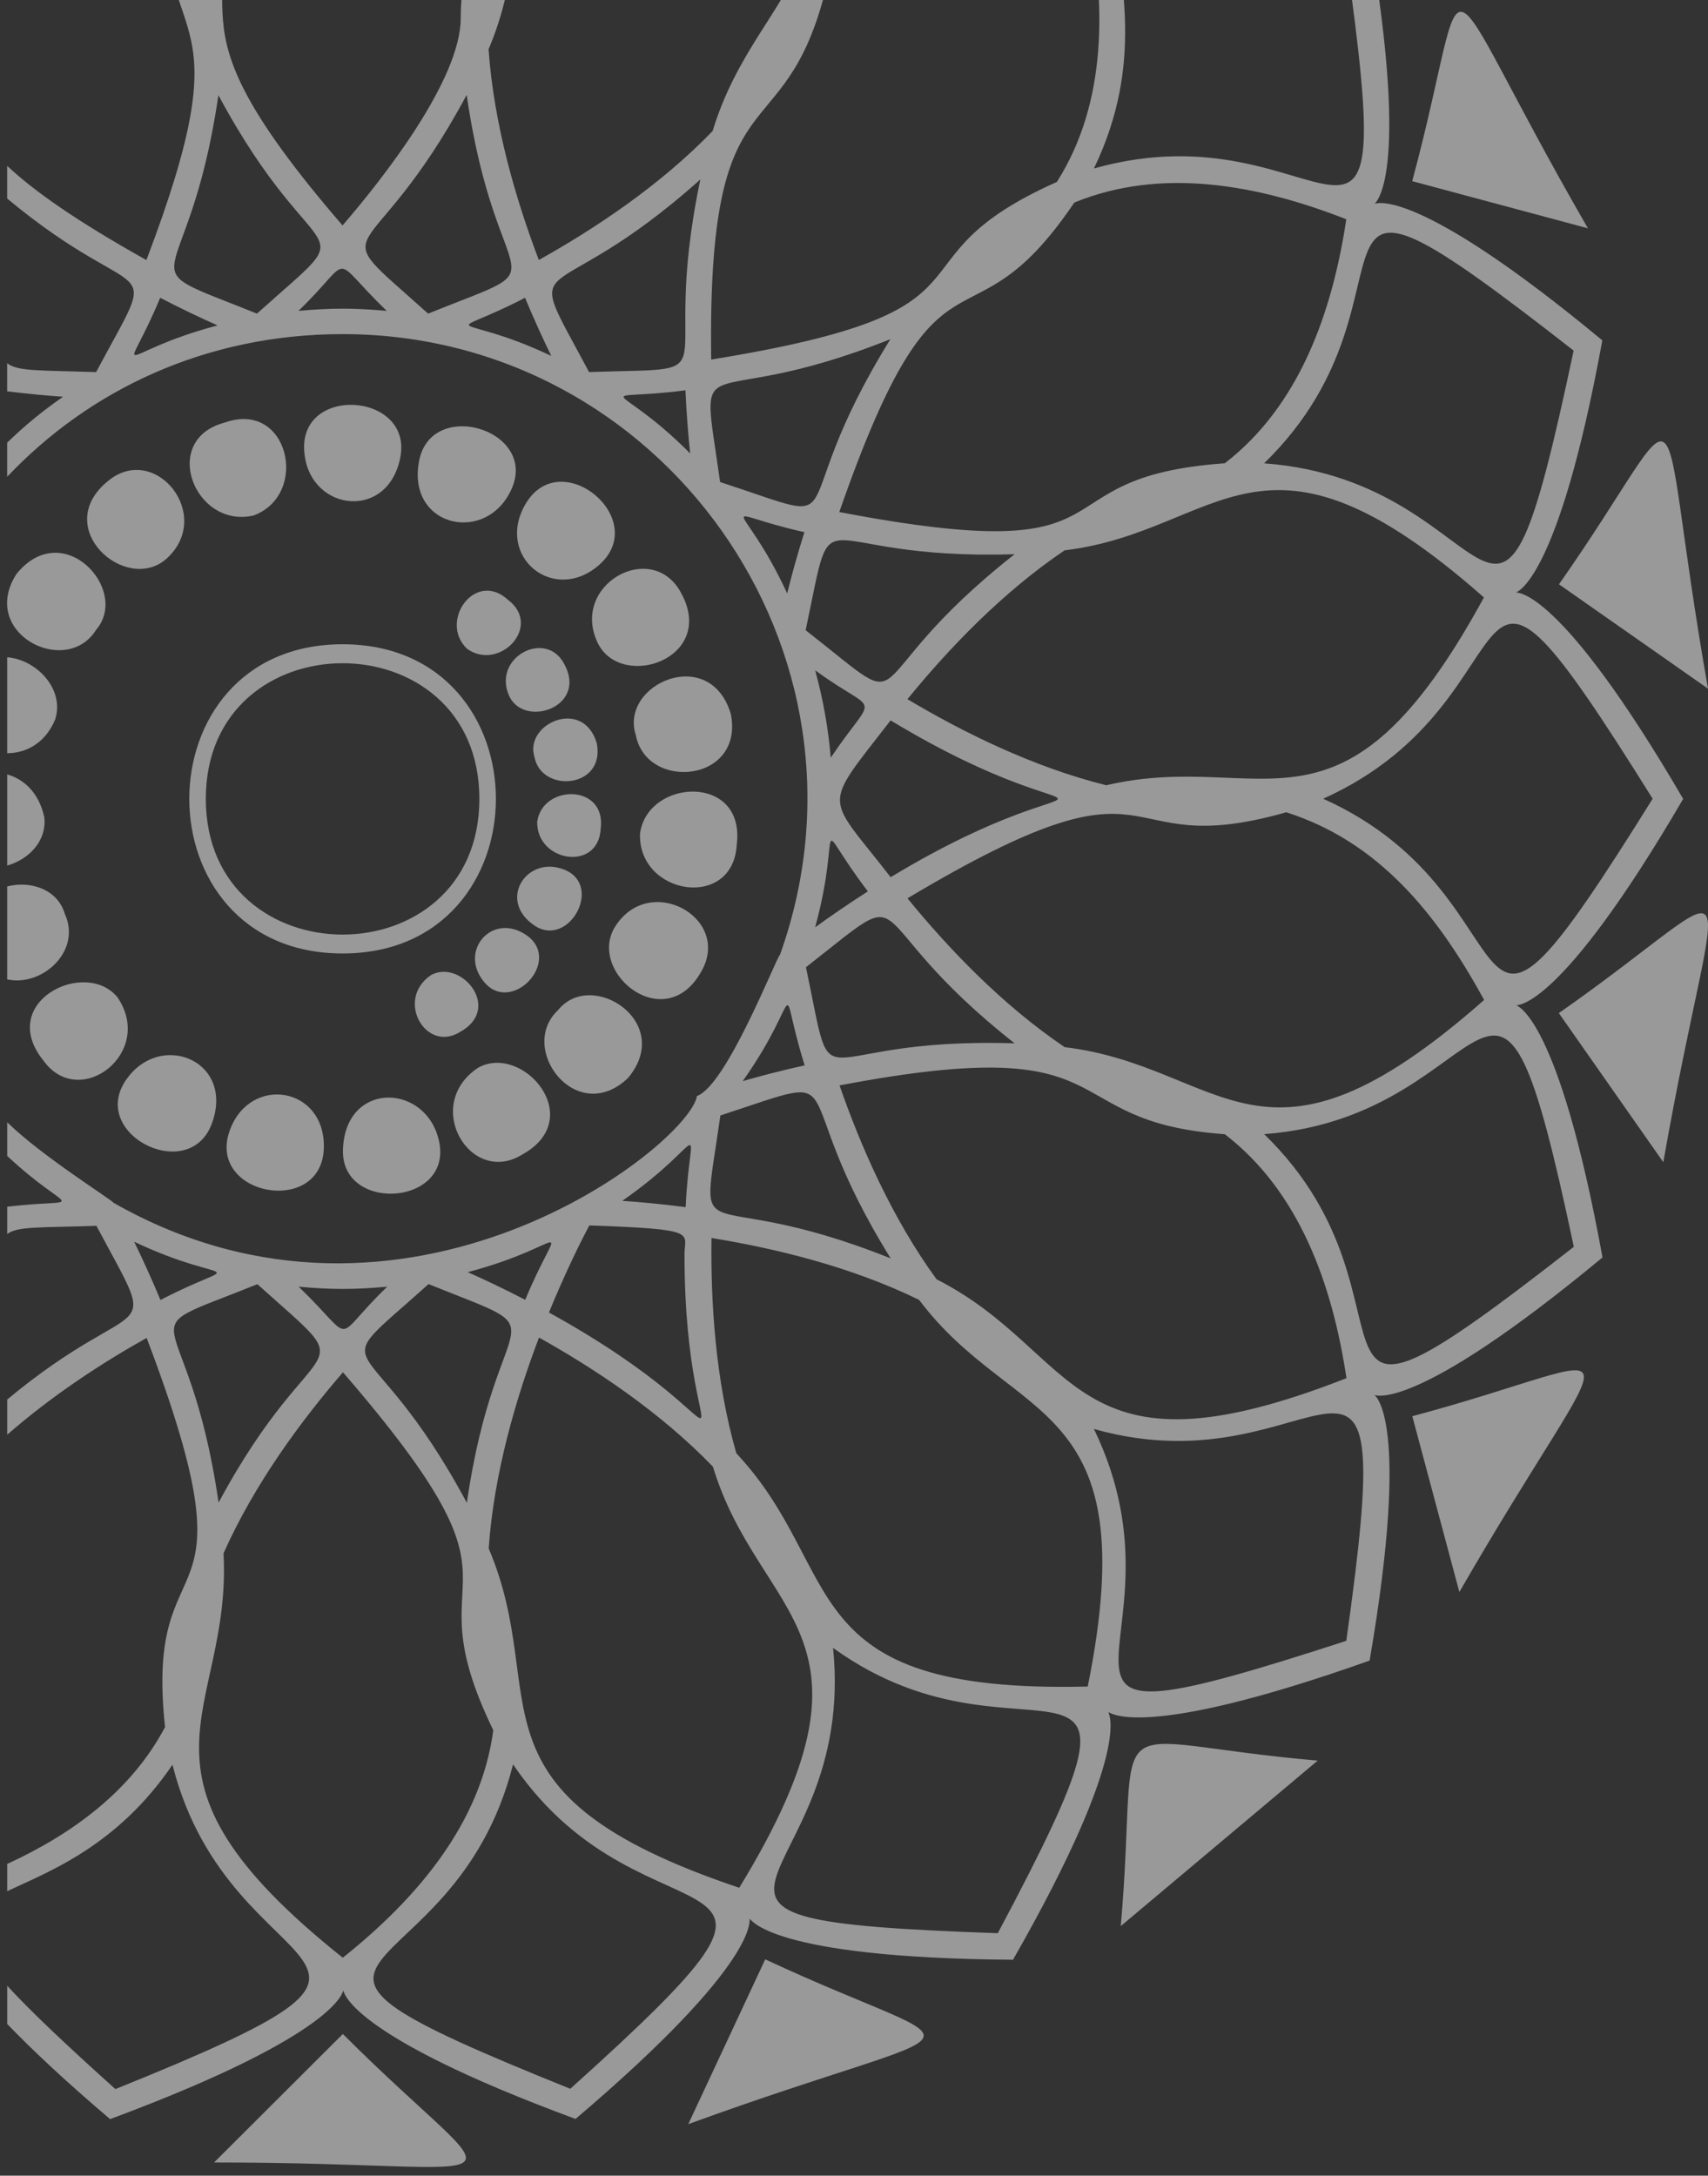 <svg width="84" height="107" viewBox="0 0 84 107" fill="none" xmlns="http://www.w3.org/2000/svg">
<rect x="0" y="0" width="84" height="107" fill="#333333" stroke="none"/>
<g id="Group" opacity="0.5">
<path id="Vector" d="M16.849 46.892C26.901 46.892 26.903 31.685 16.849 31.685C6.794 31.685 6.799 46.892 16.849 46.892ZM23.575 39.288C23.575 48.194 10.122 48.182 10.122 39.288C10.122 30.394 23.575 30.394 23.575 39.288Z" fill="white"/>
<path id="Vector_2" d="M24.97 29.489C23.36 28.027 21.565 30.569 22.971 31.909C24.563 33.04 26.71 30.791 24.97 29.489Z" fill="white"/>
<path id="Vector_3" d="M25.075 34.295C25.863 35.797 28.901 34.749 27.747 32.65C26.822 30.901 24.123 32.383 25.075 34.295Z" fill="white"/>
<path id="Vector_4" d="M29.349 36.549C28.674 34.282 25.764 35.597 26.287 37.235C26.63 39.027 29.787 38.779 29.349 36.549Z" fill="white"/>
<path id="Vector_5" d="M26.42 40.413C26.378 42.394 29.433 42.888 29.542 40.756C29.83 38.54 26.675 38.56 26.42 40.413Z" fill="white"/>
<path id="Vector_6" d="M27.545 42.7C25.816 42.197 24.516 44.305 26.263 45.503C28.014 46.714 29.812 43.333 27.545 42.7Z" fill="white"/>
<path id="Vector_7" d="M23.735 48.2C25.072 50.029 27.711 47.268 25.898 45.997C24.251 44.855 22.599 46.688 23.735 48.2Z" fill="white"/>
<path id="Vector_8" d="M21.198 47.954C19.424 49.154 20.932 51.795 22.617 50.757C24.738 49.592 22.666 47.146 21.198 47.954Z" fill="white"/>
<path id="Vector_9" d="M11.312 55.562C10.101 58.799 15.826 59.866 15.926 56.468C16.015 53.443 12.319 52.848 11.312 55.562Z" fill="white"/>
<path id="Vector_10" d="M6.364 52.892C4.093 55.637 9.249 58.332 10.409 55.283C11.547 52.256 8.094 50.76 6.364 52.892Z" fill="white"/>
<path id="Vector_11" d="M2.161 52.192C3.935 54.605 7.632 51.769 5.775 49.044C4.187 47.108 -0.217 49.291 2.161 52.192Z" fill="white"/>
<path id="Vector_12" d="M0.353 48.166C2.043 48.545 4.038 46.796 3.185 44.938C2.824 43.723 1.494 43.304 0.353 43.594L0.353 48.169L0.353 48.166Z" fill="white"/>
<path id="Vector_13" d="M0.354 42.569C1.405 42.268 2.302 41.376 2.18 40.198C1.919 38.985 1.177 38.321 0.354 38.086L0.354 42.569Z" fill="white"/>
<path id="Vector_14" d="M0.353 37.043C1.279 37.041 2.228 36.553 2.713 35.384C3.194 33.879 1.779 32.433 0.353 32.325L0.353 37.043Z" fill="white"/>
<path id="Vector_15" d="M0.802 28.239C0.458 28.778 0.328 29.291 0.35 29.758L0.35 29.776C0.467 31.806 3.527 32.9 4.729 30.974C6.412 29.003 3.084 25.394 0.802 28.239Z" fill="white"/>
<path id="Vector_16" d="M8.148 27.514C10.577 25.39 7.644 21.721 5.308 23.659C2.502 25.944 6.142 29.196 8.148 27.514Z" fill="white"/>
<path id="Vector_17" d="M12.477 25.35C15.241 24.31 14.193 19.658 11.052 20.782C7.845 21.624 9.579 26.03 12.477 25.35Z" fill="white"/>
<path id="Vector_18" d="M14.985 22.399C15.342 25.16 19.081 25.603 19.688 22.494C20.321 19.246 14.489 18.89 14.985 22.399Z" fill="white"/>
<path id="Vector_19" d="M20.616 22.643C19.989 25.818 23.649 26.73 25.004 24.35C26.815 21.255 21.26 19.454 20.616 22.643Z" fill="white"/>
<path id="Vector_20" d="M25.84 24.797C24.345 27.365 27.226 29.741 29.464 27.784C32.024 25.534 27.56 21.834 25.84 24.797Z" fill="white"/>
<path id="Vector_21" d="M29.42 31.669C30.631 33.972 35.255 32.356 33.497 29.163C32.069 26.484 27.977 28.771 29.42 31.669Z" fill="white"/>
<path id="Vector_22" d="M31.271 36.157C31.807 38.919 36.607 38.485 35.943 35.115C34.916 31.674 30.45 33.645 31.271 36.157Z" fill="white"/>
<path id="Vector_23" d="M31.476 41.006C31.379 44.037 36.068 44.779 36.234 41.529C36.668 38.03 31.83 38.276 31.476 41.006Z" fill="white"/>
<path id="Vector_24" d="M30.195 45.667C28.958 47.919 32.777 50.972 34.524 47.717C35.959 45.082 31.838 42.857 30.195 45.667Z" fill="white"/>
<path id="Vector_25" d="M27.447 49.677C25.426 51.568 28.355 55.431 30.884 53.018C33.186 50.272 29.095 47.624 27.447 49.677Z" fill="white"/>
<path id="Vector_26" d="M23.508 52.515C20.754 54.357 23.136 58.347 25.671 56.788C28.922 55.006 25.702 51.282 23.508 52.515Z" fill="white"/>
<path id="Vector_27" d="M16.867 56.562C16.783 59.751 22.597 59.275 21.519 55.847C20.717 53.257 16.956 53.239 16.867 56.562Z" fill="white"/>
<path id="Vector_28" d="M5.396 -25.639C3.191 -23.763 1.566 -22.231 0.352 -20.971L0.352 -19.129C1.51 -20.36 3.224 -21.972 5.657 -24.16C23.476 -16.977 11.383 -19.654 8.474 -8.209C5.739 -12.221 2.416 -13.483 0.352 -14.4L0.352 -13.071C4.143 -11.32 8.017 -8.517 8.017 -4.855C8.017 2.58 11.992 0.196 7.2 12.79C3.751 10.861 1.674 9.395 0.352 8.158L0.352 9.763C7.145 15.413 8.017 12.13 4.727 18.3C1.995 18.207 0.839 18.274 0.352 17.86L0.352 19.246C1.408 19.374 2.349 19.461 3.1 19.512C1.681 20.501 0.842 21.298 0.352 21.77L0.352 23.448C4.377 19.195 10.094 16.432 16.85 16.432C32.554 16.432 43.691 32.046 38.36 46.956C38.163 47.119 35.738 53.379 34.279 53.901C33.863 56.328 19.945 67.332 5.586 59.155C5.5 59.003 2.048 56.857 0.354 55.192L0.354 56.848C3.501 59.797 4.329 58.883 0.354 59.346L0.354 60.692C0.844 60.3 2.002 60.38 4.743 60.287C8.002 66.413 7.054 63.263 0.354 68.829L0.354 70.56C2.577 68.618 5.039 67.013 7.212 65.8C12.815 80.544 7.068 75.172 8.117 84.939C6.459 88.07 3.576 90.188 0.354 91.67L0.354 93.009C2.387 92.048 5.752 90.804 8.482 86.79C11.385 98.246 23.505 95.547 5.675 102.742C3.206 100.524 1.492 98.899 0.354 97.659L0.354 99.539C1.57 100.801 3.2 102.337 5.414 104.219C28.172 95.755 5.613 95.832 28.305 104.21C46.672 88.599 25.617 96.198 49.82 96.381C61.792 75.429 44.522 89.772 67.358 81.668C71.472 57.727 60.06 77.384 78.812 61.841C74.445 37.92 70.571 60.212 82.779 39.29C70.549 18.331 74.419 40.694 78.803 16.739C60.166 1.292 71.419 20.869 67.356 -3.09C44.657 -11.185 61.752 3.249 49.818 -17.805C25.609 -17.621 46.66 -10.02 28.299 -25.637C5.686 -17.225 28.102 -17.192 5.4 -25.637L5.396 -25.639ZM9.443 -6.54C10.054 -11.125 13.232 -14.823 16.85 -17.708C28.024 -8.796 22.659 -5.324 22.659 0.886C22.659 3.924 18.827 8.793 16.847 11.087C7.249 -0.03 13.236 1.247 9.443 -6.54ZM35.045 6.446C32.457 9.13 29.238 11.257 26.499 12.787C25.385 9.851 24.287 6.145 24.028 2.423C27.092 -4.762 22.462 -9.606 36.345 -14.271C44.023 -1.708 37.372 -1.228 35.047 6.446L35.045 6.446ZM40.627 -0.573C43.992 -3.646 48.963 -4.487 53.484 -4.377C54.401 0.158 54.461 5.04 51.977 8.948C43.124 12.9 50.165 15.227 34.977 17.683C34.771 2.99 38.528 7.83 40.625 -0.575L40.627 -0.573ZM14.678 15.289C17.5 12.575 16.101 12.48 19.019 15.289C17.385 15.143 16.307 15.143 14.678 15.289ZM22.952 4.666C24.442 14.984 27.887 12.672 21.056 15.424C15.63 10.549 18.081 13.742 22.952 4.666ZM10.741 4.679C15.665 13.85 18.12 10.493 12.638 15.424C5.868 12.697 9.257 14.877 10.741 4.679ZM7.878 14.645C8.963 15.207 9.93 15.664 10.701 16.004C5.542 17.368 6.071 18.982 7.878 14.645ZM25.821 14.645C26.293 15.774 26.74 16.746 27.112 17.503C22.303 15.229 21.654 16.804 25.821 14.645ZM34.443 8.826C32.309 19.036 36.303 18.046 28.97 18.298C25.54 11.851 26.758 15.699 34.443 8.826ZM33.71 19.195C33.765 20.413 33.854 21.467 33.943 22.301C30.227 18.562 29.065 19.797 33.71 19.195ZM35.415 23.707C34.399 16.461 34.186 20.519 43.791 16.68C38.229 25.647 42.429 25.99 35.415 23.707ZM39.56 26.172C39.194 27.336 38.915 28.368 38.714 29.183C36.464 24.336 34.996 25.149 39.56 26.172ZM49.898 27.257C41.63 33.766 45.443 35.542 39.622 30.994C41.136 23.851 39.591 27.58 49.898 27.257ZM40.091 32.967C43.271 35.285 43.124 33.888 40.857 37.264C40.733 35.788 40.47 34.355 40.091 32.967ZM43.8 35.429C54.766 42.053 54.76 36.516 43.802 43.141C40.589 38.985 40.372 39.864 43.8 35.429ZM42.682 43.838C41.648 44.5 40.769 45.111 40.089 45.607C41.497 40.442 39.843 40.123 42.682 43.838ZM49.9 51.311C39.48 50.981 41.158 54.76 39.637 47.569C45.37 43.083 41.825 44.952 49.9 51.311ZM39.573 52.394C38.373 52.661 37.337 52.936 36.526 53.171C39.6 48.829 38.169 47.897 39.573 52.394ZM30.604 59.058C34.974 56.009 33.934 54.721 33.721 59.368C32.508 59.211 31.445 59.113 30.604 59.058ZM35.428 54.858C42.372 52.597 38.368 53.124 43.804 61.888C34.093 58 34.401 62.142 35.428 54.858ZM19.044 63.28C16.212 65.999 17.618 66.099 14.689 63.28C16.285 63.424 17.381 63.431 19.044 63.28ZM21.076 63.152C27.863 65.886 24.433 63.719 22.96 73.91C18.023 64.704 15.601 68.072 21.076 63.152ZM26.51 65.782C29.249 67.312 32.47 69.444 35.061 72.13C37.361 79.705 44.03 80.282 36.356 92.841C22.42 88.158 27.174 83.522 24.034 76.155C24.291 72.429 25.392 68.72 26.508 65.782L26.51 65.782ZM36.214 71.475C35.182 67.886 34.948 64.026 34.992 60.885C38.092 61.387 41.849 62.288 45.203 63.929C49.877 70.153 56.394 68.601 53.495 82.944C38.811 83.309 41.679 77.318 36.216 71.475L36.214 71.475ZM33.664 61.684C33.664 73.323 37.959 70.587 26.997 64.549C27.847 62.474 28.637 60.913 28.983 60.267C34.425 60.455 33.664 60.623 33.664 61.684ZM25.83 63.925C24.741 63.36 23.773 62.906 23.003 62.565C28.184 61.195 27.641 59.576 25.83 63.925ZM6.596 61.068C11.421 63.349 12.074 61.768 7.891 63.933C7.417 62.798 6.968 61.826 6.596 61.068ZM12.658 63.156C18.103 68.052 15.594 64.879 10.75 73.899C9.251 63.544 5.828 65.908 12.658 63.156ZM10.993 76.392C12.512 72.978 14.812 69.867 16.867 67.489C26.973 79.184 20.016 76.341 24.26 85.094C23.649 89.69 20.492 93.381 16.858 96.282C5.4 87.146 11.423 84.361 10.993 76.392ZM28.046 102.727C9.922 95.427 22.259 98.529 25.232 86.772C31.879 96.554 42.358 89.863 28.046 102.727ZM49.072 95.075C29.578 94.4 42.197 93.076 40.97 81.044C50.562 87.965 58.105 78.108 49.072 95.075ZM66.211 80.697C47.615 86.739 59.093 81.21 53.799 70.277C65.159 73.494 68.906 61.573 66.211 80.697ZM46.056 62.91C43.86 59.893 42.319 56.348 41.289 53.381C55.685 50.633 51.62 55.166 60.237 55.781C63.904 58.6 65.527 63.17 66.22 67.779C52.545 73.144 53.188 66.535 46.056 62.913L46.056 62.91ZM77.401 61.319C62.035 73.328 70.836 64.195 62.172 55.777C73.932 54.904 73.403 42.425 77.401 61.319ZM72.989 49.179C62.013 58.865 60.26 52.456 52.362 51.499C49.271 49.413 46.614 46.612 44.63 44.179C57.738 36.354 54.363 42.483 63.257 39.948C67.75 41.374 70.641 44.874 72.989 49.179ZM81.278 39.282C70.943 55.863 76.139 44.248 65.075 39.282C76.153 34.291 70.929 22.704 81.278 39.282ZM72.98 29.382C65.961 42.266 62.192 36.806 54.403 38.619C50.783 37.718 47.325 35.993 44.628 34.386C46.609 31.955 49.266 29.152 52.357 27.066C60.085 26.134 61.986 19.686 72.98 29.382ZM77.392 17.242C73.343 36.337 74.244 23.683 62.17 22.786C70.872 14.315 62.002 5.217 77.392 17.242ZM66.211 10.784C65.518 15.38 63.902 19.954 60.237 22.784C50.564 23.473 56.392 28.069 41.276 25.182C46.348 10.613 47.486 17.866 52.836 9.962C57.115 8.204 61.869 9.081 66.213 10.784L66.211 10.784ZM66.204 -2.134C68.919 17.191 65.447 4.998 53.799 8.286C58.938 -2.359 47.914 -8.085 66.204 -2.134ZM49.065 -16.514C58.225 0.736 50.823 -9.586 40.961 -2.483C42.157 -14.227 29.784 -15.846 49.065 -16.514ZM28.035 -24.166C42.334 -11.302 31.877 -17.987 25.226 -8.216C22.318 -19.669 10.205 -16.973 28.035 -24.166Z" fill="white"/>
<path id="Vector_29" d="M84 33.868C81.241 18.203 83.491 19.005 76.671 28.736L84 33.868Z" fill="white"/>
<path id="Vector_30" d="M78.094 11.228C70.15 -2.539 72.536 -2.572 69.454 8.91L78.094 11.228Z" fill="white"/>
<path id="Vector_31" d="M16.861 100.032L10.528 106.351C26.455 106.347 25.246 108.406 16.861 100.032Z" fill="white"/>
<path id="Vector_32" d="M33.85 104.465C48.789 99.027 48.41 101.383 37.634 96.361L33.85 104.465Z" fill="white"/>
<path id="Vector_33" d="M64.803 86.588C53.593 85.61 56.101 83.499 55.12 94.725L64.803 86.588Z" fill="white"/>
<path id="Vector_34" d="M71.772 78.296C79.727 64.498 80.905 66.579 69.458 69.65L71.772 78.296Z" fill="white"/>
<path id="Vector_35" d="M81.802 57.158C84.556 41.484 86.394 43.012 76.665 49.825L81.802 57.158Z" fill="white"/>
</g>
</svg>
